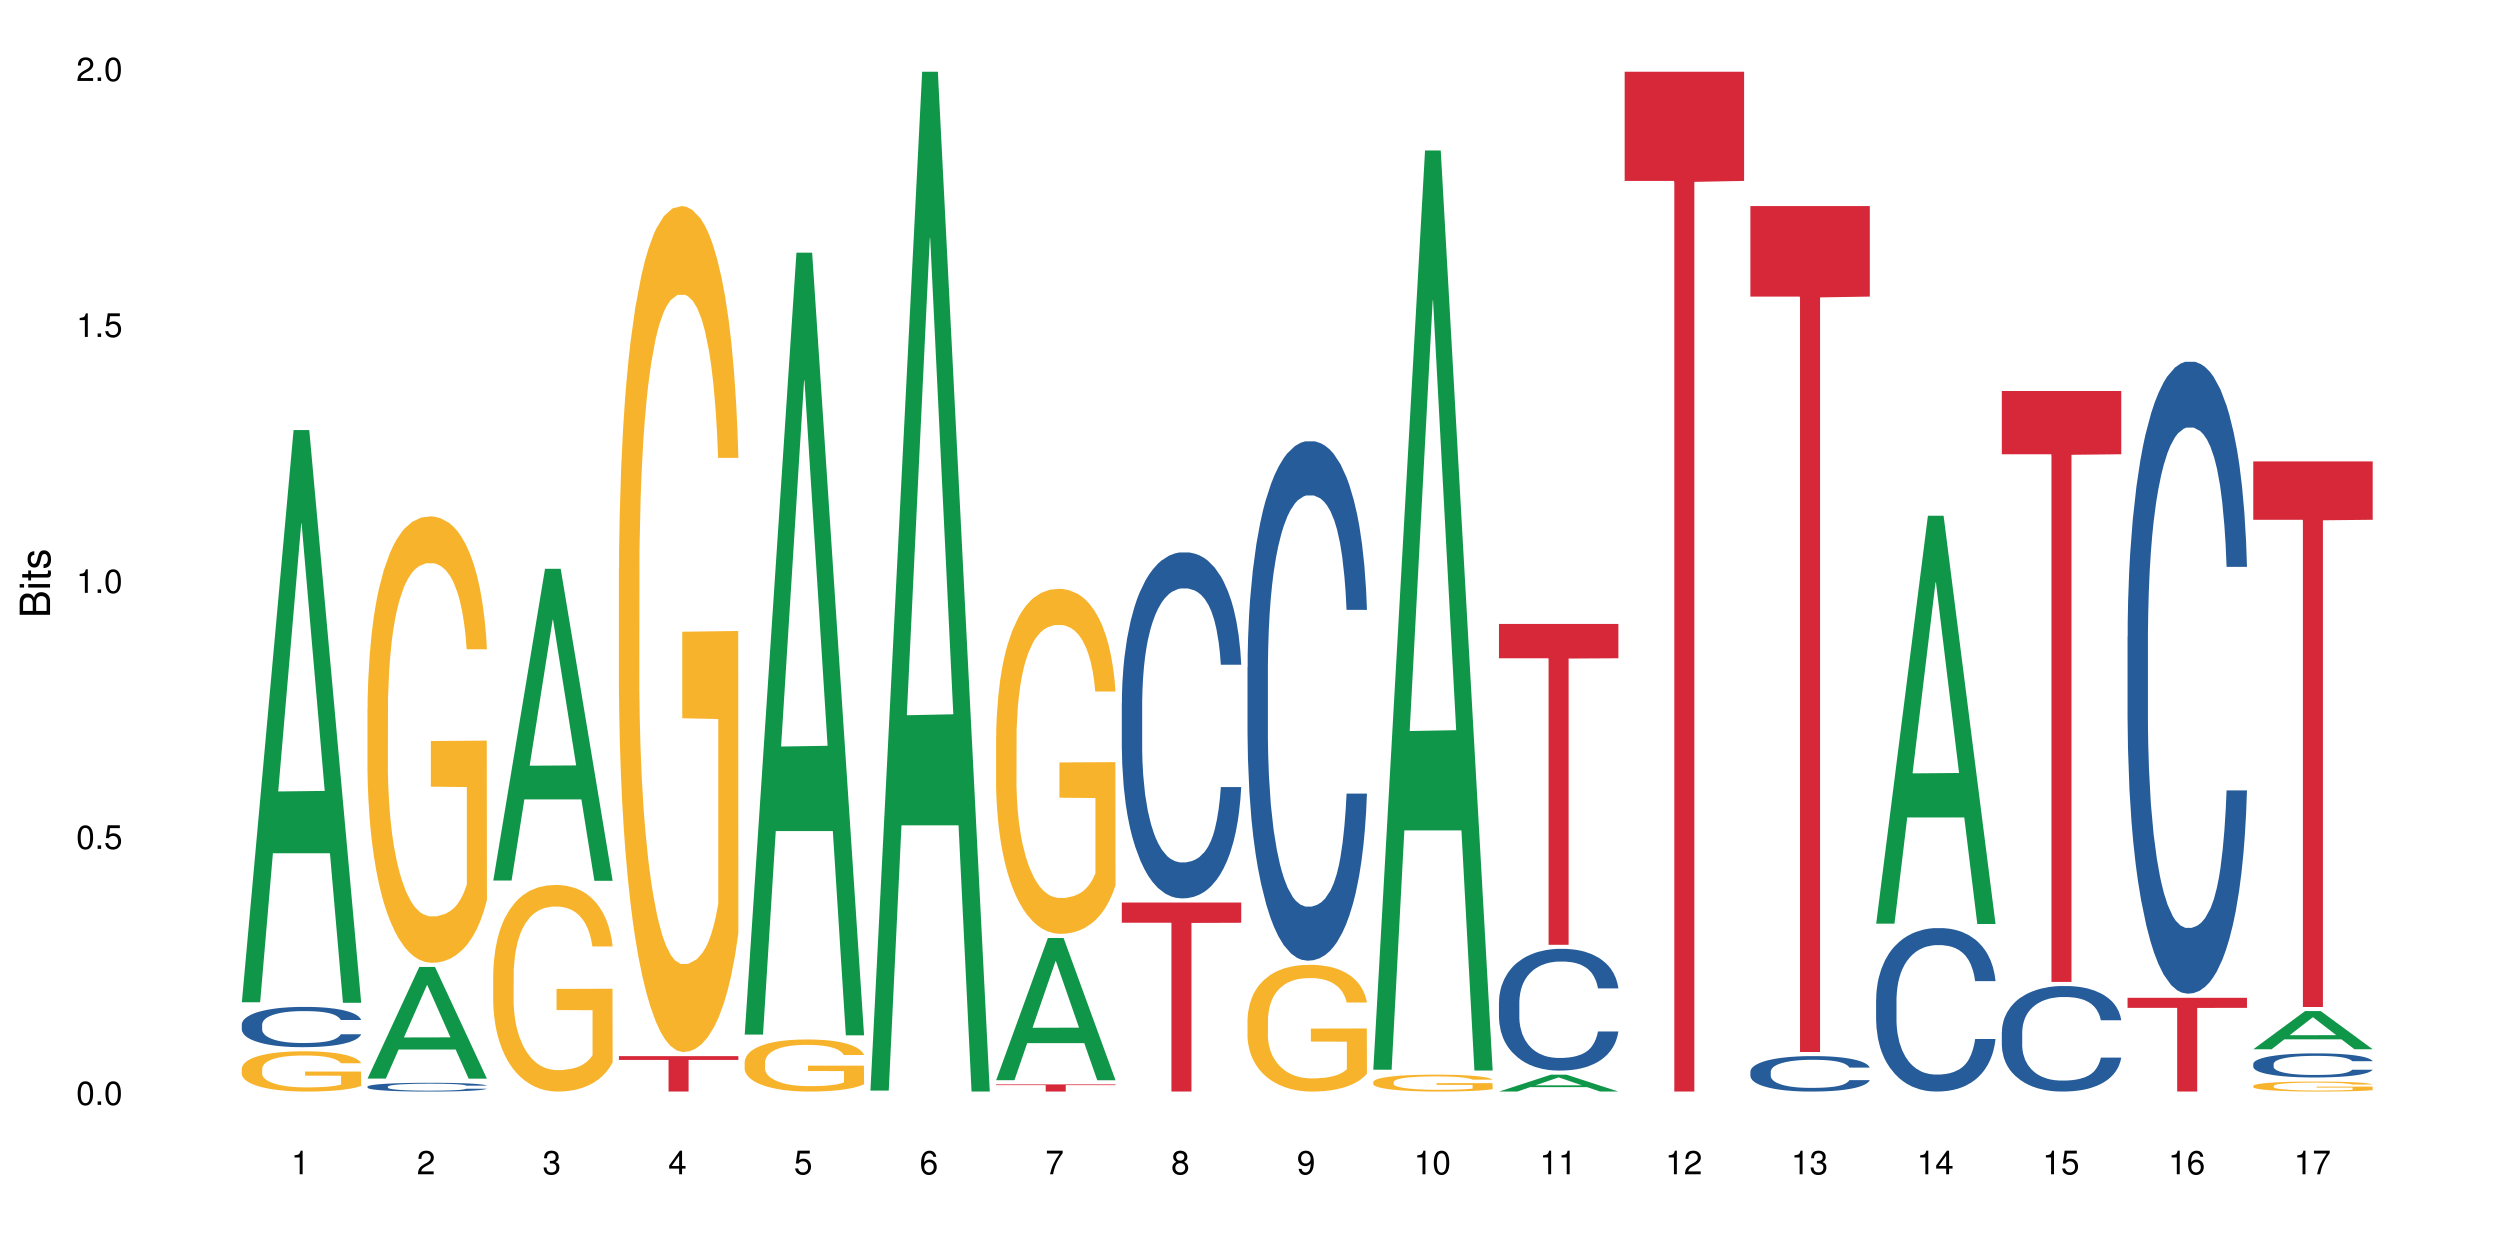 <?xml version="1.0" encoding="UTF-8"?>
<svg xmlns="http://www.w3.org/2000/svg" xmlns:xlink="http://www.w3.org/1999/xlink" width="720pt" height="360pt" viewBox="0 0 720 360" version="1.1">
<defs>
<g>
<symbol overflow="visible" id="glyph0-0">
<path style="stroke:none;" d=""/>
</symbol>
<symbol overflow="visible" id="glyph0-1">
<path style="stroke:none;" d="M 2.641 -6.797 C 2 -6.797 1.422 -6.531 1.078 -6.047 C 0.641 -5.453 0.406 -4.547 0.406 -3.297 C 0.406 -1 1.188 0.219 2.641 0.219 C 4.078 0.219 4.859 -1 4.859 -3.234 C 4.859 -4.562 4.656 -5.438 4.203 -6.047 C 3.844 -6.531 3.281 -6.797 2.641 -6.797 Z M 2.641 -6.047 C 3.547 -6.047 4 -5.125 4 -3.312 C 4 -1.375 3.562 -0.484 2.625 -0.484 C 1.734 -0.484 1.281 -1.422 1.281 -3.281 C 1.281 -5.141 1.734 -6.047 2.641 -6.047 Z M 2.641 -6.047 "/>
</symbol>
<symbol overflow="visible" id="glyph0-2">
<path style="stroke:none;" d="M 1.828 -1 L 0.828 -1 L 0.828 0 L 1.828 0 Z M 1.828 -1 "/>
</symbol>
<symbol overflow="visible" id="glyph0-3">
<path style="stroke:none;" d="M 4.562 -6.797 L 1.062 -6.797 L 0.547 -3.094 L 1.328 -3.094 C 1.719 -3.562 2.047 -3.734 2.578 -3.734 C 3.484 -3.734 4.062 -3.109 4.062 -2.094 C 4.062 -1.125 3.484 -0.531 2.578 -0.531 C 1.828 -0.531 1.375 -0.906 1.188 -1.672 L 0.328 -1.672 C 0.453 -1.109 0.547 -0.844 0.75 -0.594 C 1.125 -0.078 1.828 0.219 2.594 0.219 C 3.969 0.219 4.922 -0.781 4.922 -2.219 C 4.922 -3.562 4.031 -4.484 2.719 -4.484 C 2.25 -4.484 1.859 -4.359 1.469 -4.062 L 1.734 -5.969 L 4.562 -5.969 Z M 4.562 -6.797 "/>
</symbol>
<symbol overflow="visible" id="glyph0-4">
<path style="stroke:none;" d="M 2.484 -4.844 L 2.484 0 L 3.328 0 L 3.328 -6.797 L 2.766 -6.797 C 2.469 -5.75 2.281 -5.609 0.984 -5.453 L 0.984 -4.844 Z M 2.484 -4.844 "/>
</symbol>
<symbol overflow="visible" id="glyph0-5">
<path style="stroke:none;" d="M 4.859 -0.828 L 1.281 -0.828 C 1.359 -1.391 1.672 -1.75 2.5 -2.234 L 3.469 -2.75 C 4.406 -3.266 4.906 -3.969 4.906 -4.812 C 4.906 -5.375 4.672 -5.906 4.266 -6.266 C 3.859 -6.625 3.375 -6.797 2.719 -6.797 C 1.859 -6.797 1.219 -6.5 0.844 -5.922 C 0.609 -5.562 0.5 -5.125 0.484 -4.438 L 1.328 -4.438 C 1.359 -4.906 1.406 -5.188 1.531 -5.406 C 1.75 -5.812 2.188 -6.062 2.703 -6.062 C 3.469 -6.062 4.031 -5.516 4.031 -4.781 C 4.031 -4.25 3.719 -3.797 3.125 -3.438 L 2.234 -2.938 C 0.812 -2.141 0.406 -1.5 0.328 0 L 4.859 0 Z M 4.859 -0.828 "/>
</symbol>
<symbol overflow="visible" id="glyph0-6">
<path style="stroke:none;" d="M 2.125 -3.125 L 2.578 -3.125 C 3.516 -3.125 3.984 -2.703 3.984 -1.891 C 3.984 -1.031 3.469 -0.531 2.578 -0.531 C 1.656 -0.531 1.203 -0.984 1.156 -1.969 L 0.312 -1.969 C 0.344 -1.422 0.438 -1.078 0.609 -0.766 C 0.953 -0.109 1.625 0.219 2.547 0.219 C 3.953 0.219 4.859 -0.609 4.859 -1.906 C 4.859 -2.766 4.516 -3.25 3.703 -3.516 C 4.344 -3.766 4.656 -4.25 4.656 -4.938 C 4.656 -6.109 3.875 -6.797 2.578 -6.797 C 1.203 -6.797 0.484 -6.047 0.453 -4.609 L 1.297 -4.609 C 1.312 -5.016 1.344 -5.25 1.453 -5.453 C 1.641 -5.828 2.062 -6.062 2.594 -6.062 C 3.344 -6.062 3.797 -5.625 3.797 -4.906 C 3.797 -4.422 3.609 -4.141 3.25 -3.984 C 3.016 -3.891 2.719 -3.844 2.125 -3.844 Z M 2.125 -3.125 "/>
</symbol>
<symbol overflow="visible" id="glyph0-7">
<path style="stroke:none;" d="M 3.141 -1.625 L 3.141 0 L 3.984 0 L 3.984 -1.625 L 4.984 -1.625 L 4.984 -2.391 L 3.984 -2.391 L 3.984 -6.797 L 3.359 -6.797 L 0.266 -2.516 L 0.266 -1.625 Z M 3.141 -2.391 L 1 -2.391 L 3.141 -5.359 Z M 3.141 -2.391 "/>
</symbol>
<symbol overflow="visible" id="glyph0-8">
<path style="stroke:none;" d="M 4.781 -5.031 C 4.609 -6.141 3.891 -6.797 2.844 -6.797 C 2.094 -6.797 1.422 -6.438 1.031 -5.828 C 0.609 -5.172 0.406 -4.344 0.406 -3.094 C 0.406 -1.953 0.578 -1.234 0.984 -0.625 C 1.359 -0.078 1.953 0.219 2.703 0.219 C 3.984 0.219 4.922 -0.734 4.922 -2.078 C 4.922 -3.344 4.062 -4.234 2.844 -4.234 C 2.172 -4.234 1.641 -3.969 1.281 -3.469 C 1.281 -5.125 1.828 -6.047 2.797 -6.047 C 3.391 -6.047 3.797 -5.672 3.938 -5.031 Z M 2.734 -3.484 C 3.547 -3.484 4.062 -2.922 4.062 -2 C 4.062 -1.156 3.484 -0.531 2.703 -0.531 C 1.922 -0.531 1.328 -1.188 1.328 -2.047 C 1.328 -2.891 1.906 -3.484 2.734 -3.484 Z M 2.734 -3.484 "/>
</symbol>
<symbol overflow="visible" id="glyph0-9">
<path style="stroke:none;" d="M 4.984 -6.797 L 0.438 -6.797 L 0.438 -5.969 L 4.109 -5.969 C 2.5 -3.656 1.828 -2.234 1.328 0 L 2.219 0 C 2.594 -2.172 3.453 -4.047 4.984 -6.094 Z M 4.984 -6.797 "/>
</symbol>
<symbol overflow="visible" id="glyph0-10">
<path style="stroke:none;" d="M 3.75 -3.578 C 4.453 -4 4.688 -4.344 4.688 -4.984 C 4.688 -6.047 3.844 -6.797 2.641 -6.797 C 1.438 -6.797 0.594 -6.047 0.594 -4.984 C 0.594 -4.359 0.828 -4.016 1.516 -3.578 C 0.734 -3.203 0.359 -2.641 0.359 -1.891 C 0.359 -0.641 1.297 0.219 2.641 0.219 C 3.984 0.219 4.922 -0.641 4.922 -1.875 C 4.922 -2.641 4.531 -3.203 3.75 -3.578 Z M 2.641 -6.047 C 3.359 -6.047 3.812 -5.625 3.812 -4.969 C 3.812 -4.344 3.344 -3.922 2.641 -3.922 C 1.922 -3.922 1.453 -4.344 1.453 -4.984 C 1.453 -5.625 1.922 -6.047 2.641 -6.047 Z M 2.641 -3.203 C 3.484 -3.203 4.062 -2.672 4.062 -1.875 C 4.062 -1.062 3.484 -0.531 2.625 -0.531 C 1.797 -0.531 1.219 -1.078 1.219 -1.875 C 1.219 -2.672 1.797 -3.203 2.641 -3.203 Z M 2.641 -3.203 "/>
</symbol>
<symbol overflow="visible" id="glyph0-11">
<path style="stroke:none;" d="M 0.516 -1.547 C 0.672 -0.438 1.406 0.219 2.438 0.219 C 3.188 0.219 3.859 -0.141 4.266 -0.75 C 4.688 -1.406 4.891 -2.25 4.891 -3.484 C 4.891 -4.625 4.703 -5.359 4.312 -5.953 C 3.938 -6.5 3.344 -6.797 2.594 -6.797 C 1.297 -6.797 0.359 -5.844 0.359 -4.516 C 0.359 -3.25 1.234 -2.344 2.453 -2.344 C 3.094 -2.344 3.562 -2.578 4.016 -3.109 C 4 -1.453 3.469 -0.531 2.5 -0.531 C 1.906 -0.531 1.484 -0.906 1.359 -1.547 Z M 2.578 -6.062 C 3.375 -6.062 3.969 -5.406 3.969 -4.531 C 3.969 -3.688 3.375 -3.094 2.547 -3.094 C 1.734 -3.094 1.234 -3.672 1.234 -4.578 C 1.234 -5.438 1.797 -6.062 2.578 -6.062 Z M 2.578 -6.062 "/>
</symbol>
<symbol overflow="visible" id="glyph1-0">
<path style="stroke:none;" d=""/>
</symbol>
<symbol overflow="visible" id="glyph1-1">
<path style="stroke:none;" d="M 0 -0.953 L 0 -4.891 C 0 -5.719 -0.234 -6.344 -0.734 -6.797 C -1.188 -7.234 -1.812 -7.469 -2.5 -7.469 C -3.547 -7.469 -4.188 -7 -4.625 -5.875 C -4.984 -6.672 -5.641 -7.094 -6.531 -7.094 C -7.156 -7.094 -7.734 -6.859 -8.141 -6.391 C -8.562 -5.938 -8.75 -5.344 -8.75 -4.5 L -8.75 -0.953 Z M -4.984 -2.062 L -7.766 -2.062 L -7.766 -4.219 C -7.766 -4.844 -7.688 -5.203 -7.453 -5.5 C -7.219 -5.812 -6.859 -5.969 -6.375 -5.969 C -5.906 -5.969 -5.531 -5.812 -5.297 -5.5 C -5.062 -5.203 -4.984 -4.844 -4.984 -4.219 Z M -0.984 -2.062 L -4 -2.062 L -4 -4.781 C -4 -5.328 -3.859 -5.688 -3.578 -5.953 C -3.297 -6.219 -2.922 -6.359 -2.484 -6.359 C -2.062 -6.359 -1.688 -6.219 -1.406 -5.953 C -1.109 -5.688 -0.984 -5.328 -0.984 -4.781 Z M -0.984 -2.062 "/>
</symbol>
<symbol overflow="visible" id="glyph1-2">
<path style="stroke:none;" d="M -6.281 -1.797 L -6.281 -0.797 L 0 -0.797 L 0 -1.797 Z M -8.75 -1.797 L -8.75 -0.797 L -7.484 -0.797 L -7.484 -1.797 Z M -8.75 -1.797 "/>
</symbol>
<symbol overflow="visible" id="glyph1-3">
<path style="stroke:none;" d="M -6.281 -3.047 L -6.281 -2.016 L -8.016 -2.016 L -8.016 -1.016 L -6.281 -1.016 L -6.281 -0.172 L -5.469 -0.172 L -5.469 -1.016 L -0.719 -1.016 C -0.078 -1.016 0.281 -1.453 0.281 -2.234 C 0.281 -2.469 0.25 -2.719 0.188 -3.047 L -0.641 -3.047 C -0.609 -2.922 -0.594 -2.766 -0.594 -2.562 C -0.594 -2.141 -0.719 -2.016 -1.156 -2.016 L -5.469 -2.016 L -5.469 -3.047 Z M -6.281 -3.047 "/>
</symbol>
<symbol overflow="visible" id="glyph1-4">
<path style="stroke:none;" d="M -4.531 -5.25 C -5.766 -5.25 -6.469 -4.422 -6.469 -2.969 C -6.469 -1.516 -5.719 -0.562 -4.547 -0.562 C -3.562 -0.562 -3.094 -1.062 -2.734 -2.562 L -2.516 -3.484 C -2.344 -4.188 -2.094 -4.469 -1.625 -4.469 C -1.047 -4.469 -0.641 -3.875 -0.641 -3 C -0.641 -2.453 -0.797 -2 -1.062 -1.75 C -1.25 -1.594 -1.422 -1.531 -1.875 -1.469 L -1.875 -0.406 C -0.422 -0.453 0.281 -1.266 0.281 -2.922 C 0.281 -4.5 -0.5 -5.516 -1.719 -5.516 C -2.656 -5.516 -3.172 -4.984 -3.469 -3.734 L -3.703 -2.766 C -3.891 -1.953 -4.156 -1.609 -4.594 -1.609 C -5.172 -1.609 -5.547 -2.125 -5.547 -2.938 C -5.547 -3.75 -5.203 -4.172 -4.531 -4.203 Z M -4.531 -5.25 "/>
</symbol>
</g>
</defs>
<g id="surface31331">
<rect x="0" y="0" width="720" height="360" style="fill:rgb(100%,100%,100%);fill-opacity:1;stroke:none;"/>
<path style=" stroke:none;fill-rule:nonzero;fill:rgb(6.275%,58.824%,28.235%);fill-opacity:1;" d="M 69.629 288.656 L 69.668 288.5 L 84.551 123.852 L 89.07 123.852 L 104.027 288.812 L 98.77 288.812 L 95.023 245.75 L 78.598 245.75 L 74.922 288.656 L 69.629 288.656 L 80.176 227.938 L 93.516 227.781 L 86.863 150.801 L 86.789 150.648 L 86.719 151.113 L 80.141 227.781 L 80.176 227.938 Z M 69.629 288.656 "/>
<path style=" stroke:none;fill-rule:nonzero;fill:rgb(14.51%,36.078%,60%);fill-opacity:1;" d="M 69.629 295.039 L 69.672 295.027 L 69.672 294.773 L 69.797 294.371 L 70.09 293.859 L 70.383 293.512 L 71.141 292.887 L 72.188 292.281 L 73.277 291.812 L 74.074 291.539 L 74.789 291.328 L 76.426 290.934 L 77.473 290.734 L 78.605 290.551 L 79.992 290.371 L 80.996 290.266 L 83.262 290.098 L 84.941 290.023 L 86.242 289.988 L 89.051 289.988 L 90.73 290.031 L 91.945 290.086 L 93.289 290.172 L 94.422 290.266 L 96.391 290.5 L 98.152 290.797 L 98.949 290.965 L 100.207 291.293 L 101.172 291.613 L 101.844 291.887 L 102.602 292.281 L 103.27 292.758 L 103.773 293.297 L 104.027 293.754 L 98.152 293.754 L 97.859 293.332 L 97.523 293 L 96.895 292.566 L 96.266 292.258 L 95.387 291.953 L 94.586 291.75 L 93.496 291.551 L 92.531 291.422 L 91.527 291.328 L 90.562 291.262 L 88.715 291.199 L 86.574 291.199 L 85.777 291.219 L 84.145 291.305 L 83.262 291.379 L 82.004 291.527 L 81.121 291.664 L 80.074 291.879 L 79.359 292.059 L 78.48 292.332 L 77.852 292.578 L 77.137 292.926 L 76.719 293.191 L 76.34 293.488 L 76.004 293.84 L 75.754 294.211 L 75.586 294.602 L 75.5 294.984 L 75.5 296.629 L 75.586 297.012 L 75.797 297.457 L 76.34 298.102 L 77.137 298.664 L 78.062 299.109 L 78.941 299.426 L 79.445 299.574 L 80.117 299.746 L 81.164 299.957 L 82.676 300.168 L 83.555 300.254 L 84.898 300.34 L 86.281 300.383 L 88.129 300.383 L 89.766 300.34 L 90.855 300.285 L 91.988 300.203 L 93.539 300.02 L 94.504 299.852 L 95.344 299.648 L 95.973 299.449 L 96.391 299.277 L 97.02 298.949 L 97.523 298.59 L 97.902 298.219 L 98.152 297.859 L 104.027 297.859 L 103.773 298.281 L 103.398 298.695 L 103.02 299.004 L 102.434 299.375 L 101.762 299.703 L 100.797 300.074 L 100 300.316 L 98.949 300.582 L 97.984 300.785 L 96.938 300.965 L 95.387 301.176 L 94.379 301.281 L 93.289 301.379 L 91.988 301.465 L 90.352 301.539 L 88.59 301.578 L 86.953 301.59 L 85.191 301.57 L 83.891 301.527 L 82.172 301.43 L 80.031 301.242 L 78.48 301.039 L 77.266 300.836 L 76.215 300.625 L 75.039 300.34 L 73.531 299.871 L 72.609 299.512 L 71.977 299.215 L 71.266 298.801 L 70.762 298.43 L 70.176 297.836 L 69.754 297.086 L 69.629 296.5 Z M 69.629 295.039 "/>
<path style=" stroke:none;fill-rule:nonzero;fill:rgb(96.863%,70.196%,16.863%);fill-opacity:1;" d="M 69.629 307.738 L 69.672 307.727 L 69.672 307.516 L 69.84 307.039 L 70.258 306.383 L 70.805 305.844 L 71.391 305.418 L 71.77 305.195 L 72.398 304.879 L 72.941 304.645 L 74.328 304.168 L 76.09 303.723 L 77.055 303.531 L 78.145 303.352 L 79.695 303.152 L 80.41 303.078 L 82.59 302.906 L 85.066 302.801 L 87.793 302.77 L 89.051 302.781 L 90.77 302.824 L 93.121 302.941 L 94.461 303.047 L 95.512 303.152 L 96.602 303.289 L 97.945 303.5 L 99.203 303.754 L 100.207 304.008 L 101.215 304.328 L 102.055 304.668 L 102.766 305.039 L 103.398 305.48 L 103.773 305.852 L 104.027 306.223 L 98.195 306.223 L 97.859 305.852 L 97.48 305.566 L 96.852 305.219 L 96.223 304.965 L 95.594 304.762 L 94.422 304.488 L 93.414 304.316 L 92.156 304.168 L 90.938 304.074 L 89.555 304.008 L 88.715 303.988 L 86.492 303.988 L 84.48 304.062 L 83.305 304.148 L 82.465 304.23 L 81.289 304.391 L 80.578 304.52 L 80.156 304.602 L 78.898 304.93 L 78.062 305.227 L 77.598 305.43 L 77.012 305.746 L 76.594 306.031 L 76.133 306.457 L 75.879 306.773 L 75.543 307.496 L 75.5 309.402 L 75.629 309.805 L 75.879 310.238 L 76.215 310.621 L 76.719 311.023 L 77.223 311.332 L 78.102 311.742 L 78.859 312.02 L 79.445 312.199 L 80.578 312.484 L 81.039 312.582 L 82.129 312.77 L 83.262 312.918 L 84.645 313.047 L 85.695 313.109 L 87.371 313.164 L 89.512 313.164 L 92.027 313.098 L 93.625 313.016 L 94.715 312.93 L 95.426 312.855 L 96.309 312.738 L 96.938 312.633 L 97.523 312.516 L 98.238 312.336 L 98.238 309.805 L 87.875 309.793 L 87.875 308.609 L 103.984 308.598 L 104.027 312.738 L 103.145 313.023 L 102.055 313.301 L 101.004 313.512 L 99.914 313.691 L 98.363 313.895 L 97.105 314.02 L 95.176 314.168 L 93.414 314.266 L 91.566 314.328 L 89.934 314.359 L 88.004 314.371 L 86.281 314.348 L 84.438 314.285 L 82.969 314.199 L 81.625 314.094 L 80.285 313.957 L 78.605 313.734 L 77.516 313.555 L 76.383 313.332 L 75.25 313.066 L 74.242 312.781 L 73.574 312.559 L 72.902 312.305 L 72.188 311.988 L 71.516 311.625 L 71.012 311.297 L 70.551 310.926 L 70.215 310.578 L 69.883 310.102 L 69.715 309.719 L 69.629 309.391 Z M 69.629 307.738 "/>
<path style=" stroke:none;fill-rule:nonzero;fill:rgb(6.275%,58.824%,28.235%);fill-opacity:1;" d="M 105.836 310.633 L 105.871 310.602 L 120.758 278.473 L 125.277 278.473 L 140.234 310.664 L 134.977 310.664 L 131.23 302.262 L 114.805 302.262 L 111.129 310.633 L 105.836 310.633 L 116.383 298.785 L 129.723 298.754 L 123.07 283.734 L 122.996 283.703 L 122.926 283.793 L 116.348 298.754 L 116.383 298.785 Z M 105.836 310.633 "/>
<path style=" stroke:none;fill-rule:nonzero;fill:rgb(14.51%,36.078%,60%);fill-opacity:1;" d="M 105.836 312.941 L 105.879 312.941 L 105.879 312.887 L 106.004 312.797 L 106.297 312.688 L 106.59 312.609 L 107.348 312.473 L 108.395 312.34 L 109.484 312.238 L 110.281 312.18 L 110.996 312.133 L 112.633 312.047 L 113.68 312.004 L 114.812 311.965 L 116.195 311.926 L 117.203 311.902 L 119.469 311.867 L 121.148 311.848 L 122.449 311.844 L 125.258 311.844 L 126.938 311.852 L 128.152 311.863 L 129.496 311.883 L 130.629 311.902 L 132.598 311.953 L 134.359 312.02 L 135.156 312.055 L 136.414 312.125 L 137.379 312.195 L 138.051 312.258 L 138.809 312.34 L 139.477 312.445 L 139.98 312.562 L 140.234 312.664 L 134.359 312.664 L 134.066 312.57 L 133.73 312.5 L 133.102 312.402 L 132.473 312.336 L 131.59 312.27 L 130.793 312.227 L 129.703 312.184 L 128.738 312.156 L 127.734 312.133 L 126.77 312.121 L 124.922 312.105 L 122.781 312.105 L 121.984 312.109 L 120.352 312.129 L 119.469 312.145 L 118.211 312.176 L 117.328 312.207 L 116.281 312.254 L 115.566 312.293 L 114.688 312.352 L 114.059 312.406 L 113.344 312.484 L 112.926 312.539 L 112.547 312.605 L 112.211 312.68 L 111.961 312.762 L 111.793 312.848 L 111.707 312.93 L 111.707 313.289 L 111.793 313.371 L 112.004 313.469 L 112.547 313.609 L 113.344 313.734 L 114.27 313.828 L 115.148 313.898 L 115.652 313.93 L 116.324 313.969 L 117.371 314.016 L 118.883 314.062 L 119.762 314.078 L 121.105 314.098 L 122.488 314.105 L 124.336 314.105 L 125.973 314.098 L 127.062 314.086 L 128.195 314.066 L 129.746 314.027 L 130.711 313.992 L 131.551 313.949 L 132.18 313.902 L 132.598 313.867 L 133.227 313.797 L 133.73 313.715 L 134.109 313.637 L 134.359 313.559 L 140.234 313.559 L 139.98 313.648 L 139.605 313.738 L 139.227 313.809 L 138.641 313.887 L 137.969 313.961 L 137.004 314.039 L 136.207 314.094 L 135.156 314.152 L 134.191 314.195 L 133.145 314.234 L 131.59 314.281 L 130.586 314.305 L 129.496 314.324 L 128.195 314.344 L 126.559 314.359 L 124.797 314.367 L 123.16 314.371 L 121.398 314.367 L 120.098 314.355 L 118.379 314.336 L 116.238 314.293 L 114.688 314.25 L 113.469 314.207 L 112.422 314.16 L 111.246 314.098 L 109.738 313.996 L 108.816 313.918 L 108.184 313.852 L 107.473 313.762 L 106.969 313.684 L 106.383 313.551 L 105.961 313.387 L 105.836 313.262 Z M 105.836 312.941 "/>
<path style=" stroke:none;fill-rule:nonzero;fill:rgb(96.863%,70.196%,16.863%);fill-opacity:1;" d="M 105.836 203.781 L 105.879 203.664 L 105.879 201.316 L 106.047 196.031 L 106.465 188.75 L 107.012 182.762 L 107.598 178.066 L 107.977 175.598 L 108.605 172.074 L 109.148 169.492 L 110.535 164.207 L 112.297 159.277 L 113.262 157.16 L 114.352 155.164 L 115.902 152.934 L 116.617 152.113 L 118.797 150.234 L 121.273 149.059 L 124 148.707 L 125.258 148.824 L 126.977 149.293 L 129.328 150.586 L 130.668 151.762 L 131.719 152.934 L 132.809 154.461 L 134.152 156.809 L 135.41 159.629 L 136.414 162.445 L 137.422 165.969 L 138.262 169.727 L 138.973 173.836 L 139.605 178.77 L 139.98 182.879 L 140.234 186.988 L 134.402 186.988 L 134.066 182.879 L 133.688 179.707 L 133.059 175.832 L 132.43 173.016 L 131.801 170.785 L 130.629 167.73 L 129.621 165.852 L 128.363 164.207 L 127.145 163.152 L 125.762 162.445 L 124.922 162.211 L 122.699 162.211 L 120.688 163.035 L 119.512 163.973 L 118.672 164.914 L 117.496 166.676 L 116.785 168.082 L 116.363 169.023 L 115.105 172.664 L 114.27 175.949 L 113.805 178.184 L 113.219 181.703 L 112.801 184.875 L 112.34 189.574 L 112.086 193.098 L 111.75 201.082 L 111.707 222.219 L 111.836 226.68 L 112.086 231.496 L 112.422 235.723 L 112.926 240.188 L 113.43 243.59 L 114.309 248.172 L 115.066 251.223 L 115.652 253.223 L 116.785 256.391 L 117.246 257.449 L 118.336 259.562 L 119.469 261.207 L 120.852 262.617 L 121.902 263.32 L 123.578 263.906 L 125.719 263.906 L 128.234 263.203 L 129.828 262.262 L 130.922 261.324 L 131.633 260.5 L 132.516 259.211 L 133.145 258.035 L 133.73 256.742 L 134.445 254.746 L 134.445 226.68 L 124.082 226.562 L 124.082 213.41 L 140.191 213.293 L 140.234 259.211 L 139.352 262.379 L 138.262 265.434 L 137.211 267.781 L 136.121 269.777 L 134.57 272.012 L 133.312 273.418 L 131.383 275.062 L 129.621 276.121 L 127.773 276.824 L 126.137 277.176 L 124.211 277.293 L 122.488 277.059 L 120.645 276.355 L 119.176 275.414 L 117.832 274.242 L 116.492 272.715 L 114.812 270.25 L 113.723 268.254 L 112.59 265.785 L 111.457 262.852 L 110.449 259.68 L 109.781 257.215 L 109.109 254.395 L 108.395 250.871 L 107.723 246.879 L 107.219 243.238 L 106.758 239.129 L 106.422 235.254 L 106.09 229.969 L 105.922 225.742 L 105.836 222.102 Z M 105.836 203.781 "/>
<path style=" stroke:none;fill-rule:nonzero;fill:rgb(6.275%,58.824%,28.235%);fill-opacity:1;" d="M 142.043 253.594 L 142.078 253.512 L 156.965 163.824 L 161.484 163.824 L 176.441 253.68 L 171.184 253.68 L 167.438 230.223 L 151.012 230.223 L 147.336 253.594 L 142.043 253.594 L 152.59 220.523 L 165.93 220.438 L 159.277 178.504 L 159.203 178.418 L 159.133 178.672 L 152.555 220.438 L 152.59 220.523 Z M 142.043 253.594 "/>
<path style=" stroke:none;fill-rule:nonzero;fill:rgb(96.863%,70.196%,16.863%);fill-opacity:1;" d="M 142.043 280.348 L 142.086 280.293 L 142.086 279.207 L 142.254 276.762 L 142.672 273.391 L 143.219 270.621 L 143.805 268.445 L 144.184 267.305 L 144.812 265.676 L 145.355 264.48 L 146.742 262.035 L 148.504 259.75 L 149.469 258.773 L 150.559 257.848 L 152.109 256.816 L 152.824 256.438 L 155.004 255.566 L 157.48 255.023 L 160.207 254.859 L 161.465 254.914 L 163.184 255.133 L 165.535 255.73 L 166.875 256.273 L 167.926 256.816 L 169.016 257.523 L 170.359 258.609 L 171.617 259.914 L 172.621 261.219 L 173.629 262.848 L 174.469 264.586 L 175.18 266.488 L 175.812 268.773 L 176.188 270.676 L 176.441 272.578 L 170.609 272.578 L 170.273 270.676 L 169.895 269.207 L 169.266 267.414 L 168.637 266.109 L 168.008 265.078 L 166.832 263.664 L 165.828 262.793 L 164.57 262.035 L 163.352 261.543 L 161.969 261.219 L 161.129 261.109 L 158.906 261.109 L 156.891 261.488 L 155.719 261.926 L 154.879 262.359 L 153.703 263.176 L 152.992 263.828 L 152.57 264.262 L 151.312 265.945 L 150.473 267.469 L 150.012 268.5 L 149.426 270.133 L 149.008 271.598 L 148.547 273.773 L 148.293 275.402 L 147.957 279.098 L 147.914 288.883 L 148.043 290.945 L 148.293 293.176 L 148.629 295.133 L 149.133 297.195 L 149.637 298.773 L 150.516 300.891 L 151.273 302.305 L 151.859 303.23 L 152.992 304.695 L 153.453 305.188 L 154.543 306.164 L 155.676 306.926 L 157.059 307.578 L 158.109 307.902 L 159.785 308.176 L 161.926 308.176 L 164.441 307.848 L 166.035 307.414 L 167.129 306.98 L 167.84 306.598 L 168.723 306 L 169.352 305.457 L 169.938 304.859 L 170.652 303.938 L 170.652 290.945 L 160.289 290.891 L 160.289 284.805 L 176.398 284.75 L 176.441 306 L 175.559 307.469 L 174.469 308.883 L 173.418 309.969 L 172.328 310.891 L 170.777 311.926 L 169.52 312.578 L 167.59 313.34 L 165.828 313.828 L 163.98 314.152 L 162.344 314.316 L 160.418 314.371 L 158.695 314.262 L 156.852 313.938 L 155.383 313.5 L 154.039 312.957 L 152.699 312.25 L 151.02 311.109 L 149.93 310.188 L 148.797 309.043 L 147.664 307.688 L 146.656 306.219 L 145.984 305.078 L 145.316 303.773 L 144.602 302.141 L 143.93 300.293 L 143.426 298.609 L 142.965 296.707 L 142.629 294.914 L 142.293 292.469 L 142.129 290.512 L 142.043 288.828 Z M 142.043 280.348 "/>
<path style=" stroke:none;fill-rule:nonzero;fill:rgb(96.863%,70.196%,16.863%);fill-opacity:1;" d="M 178.25 163.695 L 178.293 163.473 L 178.293 159.023 L 178.461 149.008 L 178.879 135.215 L 179.426 123.867 L 180.012 114.965 L 180.391 110.293 L 181.02 103.617 L 181.562 98.723 L 182.949 88.711 L 184.711 79.363 L 185.676 75.359 L 186.766 71.578 L 188.316 67.348 L 189.031 65.793 L 191.211 62.23 L 193.688 60.008 L 196.414 59.34 L 197.672 59.562 L 199.391 60.453 L 201.742 62.898 L 203.082 65.125 L 204.133 67.348 L 205.223 70.242 L 206.562 74.691 L 207.824 80.031 L 208.828 85.371 L 209.836 92.047 L 210.676 99.168 L 211.387 106.957 L 212.016 116.301 L 212.395 124.09 L 212.648 131.875 L 206.816 131.875 L 206.48 124.09 L 206.102 118.082 L 205.473 110.738 L 204.844 105.398 L 204.215 101.172 L 203.039 95.387 L 202.035 91.824 L 200.777 88.711 L 199.559 86.707 L 198.176 85.371 L 197.336 84.926 L 195.113 84.926 L 193.098 86.484 L 191.926 88.266 L 191.086 90.047 L 189.91 93.383 L 189.199 96.051 L 188.777 97.832 L 187.52 104.73 L 186.68 110.961 L 186.219 115.188 L 185.633 121.863 L 185.215 127.871 L 184.754 136.77 L 184.5 143.445 L 184.164 158.578 L 184.121 198.629 L 184.25 207.082 L 184.5 216.207 L 184.836 224.215 L 185.34 232.672 L 185.844 239.125 L 186.723 247.801 L 187.48 253.586 L 188.066 257.371 L 189.199 263.379 L 189.66 265.379 L 190.75 269.387 L 191.883 272.5 L 193.266 275.172 L 194.316 276.504 L 195.992 277.617 L 198.133 277.617 L 200.648 276.281 L 202.242 274.504 L 203.336 272.723 L 204.047 271.164 L 204.93 268.719 L 205.559 266.492 L 206.145 264.043 L 206.859 260.262 L 206.859 207.082 L 196.496 206.859 L 196.496 181.941 L 212.605 181.719 L 212.648 268.719 L 211.766 274.727 L 210.676 280.512 L 209.625 284.961 L 208.535 288.742 L 206.984 292.973 L 205.727 295.641 L 203.797 298.758 L 202.035 300.758 L 200.188 302.094 L 198.551 302.762 L 196.621 302.984 L 194.902 302.539 L 193.059 301.203 L 191.59 299.422 L 190.246 297.199 L 188.906 294.305 L 187.227 289.633 L 186.137 285.852 L 185.004 281.18 L 183.871 275.613 L 182.863 269.609 L 182.191 264.934 L 181.523 259.594 L 180.809 252.918 L 180.137 245.355 L 179.633 238.457 L 179.172 230.668 L 178.836 223.328 L 178.5 213.312 L 178.336 205.305 L 178.25 198.406 Z M 178.25 163.695 "/>
<path style=" stroke:none;fill-rule:nonzero;fill:rgb(83.922%,15.686%,22.353%);fill-opacity:1;" d="M 178.25 304.164 L 212.648 304.164 L 212.648 305.254 L 198.312 305.266 L 198.312 314.371 L 192.543 314.371 L 192.543 305.273 L 192.461 305.254 L 178.25 305.254 Z M 178.25 304.164 "/>
<path style=" stroke:none;fill-rule:nonzero;fill:rgb(6.275%,58.824%,28.235%);fill-opacity:1;" d="M 214.457 297.973 L 214.492 297.762 L 229.379 72.762 L 233.898 72.762 L 248.855 298.184 L 243.598 298.184 L 239.852 239.344 L 223.422 239.344 L 219.75 297.973 L 214.457 297.973 L 225.004 215 L 238.344 214.789 L 231.691 109.594 L 231.617 109.383 L 231.547 110.016 L 224.969 214.789 L 225.004 215 Z M 214.457 297.973 "/>
<path style=" stroke:none;fill-rule:nonzero;fill:rgb(96.863%,70.196%,16.863%);fill-opacity:1;" d="M 214.457 305.793 L 214.5 305.777 L 214.5 305.504 L 214.668 304.887 L 215.086 304.039 L 215.633 303.34 L 216.219 302.789 L 216.598 302.504 L 217.227 302.09 L 217.77 301.789 L 219.156 301.172 L 220.918 300.598 L 221.883 300.352 L 222.973 300.117 L 224.523 299.859 L 225.238 299.762 L 227.418 299.543 L 229.895 299.406 L 232.621 299.363 L 233.879 299.379 L 235.598 299.434 L 237.949 299.582 L 239.289 299.723 L 240.34 299.859 L 241.43 300.035 L 242.77 300.309 L 244.031 300.641 L 245.035 300.969 L 246.043 301.379 L 246.883 301.816 L 247.594 302.297 L 248.223 302.871 L 248.602 303.352 L 248.855 303.832 L 243.023 303.832 L 242.688 303.352 L 242.309 302.98 L 241.68 302.531 L 241.051 302.203 L 240.422 301.941 L 239.246 301.586 L 238.242 301.367 L 236.984 301.172 L 235.766 301.051 L 234.383 300.969 L 233.543 300.941 L 231.32 300.941 L 229.305 301.035 L 228.133 301.145 L 227.293 301.254 L 226.117 301.461 L 225.406 301.625 L 224.984 301.734 L 223.727 302.16 L 222.887 302.543 L 222.426 302.805 L 221.84 303.215 L 221.422 303.586 L 220.957 304.133 L 220.707 304.543 L 220.371 305.477 L 220.328 307.941 L 220.457 308.465 L 220.707 309.027 L 221.043 309.52 L 221.547 310.039 L 222.051 310.438 L 222.93 310.973 L 223.684 311.328 L 224.273 311.562 L 225.406 311.93 L 225.867 312.055 L 226.957 312.301 L 228.09 312.492 L 229.473 312.656 L 230.523 312.738 L 232.199 312.809 L 234.34 312.809 L 236.855 312.727 L 238.449 312.617 L 239.543 312.508 L 240.254 312.41 L 241.137 312.262 L 241.766 312.125 L 242.352 311.973 L 243.066 311.738 L 243.066 308.465 L 232.703 308.449 L 232.703 306.914 L 248.812 306.902 L 248.855 312.262 L 247.973 312.629 L 246.883 312.988 L 245.832 313.262 L 244.742 313.492 L 243.191 313.754 L 241.934 313.918 L 240.004 314.109 L 238.242 314.234 L 236.395 314.316 L 234.758 314.355 L 232.828 314.371 L 231.109 314.344 L 229.266 314.262 L 227.797 314.152 L 226.453 314.016 L 225.113 313.836 L 223.434 313.547 L 222.344 313.316 L 221.211 313.027 L 220.078 312.684 L 219.07 312.316 L 218.398 312.027 L 217.73 311.699 L 217.016 311.289 L 216.344 310.82 L 215.84 310.395 L 215.379 309.918 L 215.043 309.465 L 214.707 308.848 L 214.539 308.355 L 214.457 307.93 Z M 214.457 305.793 "/>
<path style=" stroke:none;fill-rule:nonzero;fill:rgb(6.275%,58.824%,28.235%);fill-opacity:1;" d="M 250.664 314.094 L 250.699 313.82 L 265.582 20.664 L 270.105 20.664 L 285.062 314.371 L 279.805 314.371 L 276.059 237.703 L 259.629 237.703 L 255.957 314.094 L 250.664 314.094 L 261.211 205.988 L 274.551 205.711 L 267.898 68.648 L 267.824 68.375 L 267.754 69.199 L 261.176 205.711 L 261.211 205.988 Z M 250.664 314.094 "/>
<path style=" stroke:none;fill-rule:nonzero;fill:rgb(6.275%,58.824%,28.235%);fill-opacity:1;" d="M 286.871 311.09 L 286.906 311.051 L 301.789 270.137 L 306.312 270.137 L 321.27 311.125 L 316.012 311.125 L 312.266 300.426 L 295.836 300.426 L 292.164 311.09 L 286.871 311.09 L 297.418 296 L 310.758 295.961 L 304.105 276.832 L 304.031 276.793 L 303.961 276.91 L 297.383 295.961 L 297.418 296 Z M 286.871 311.09 "/>
<path style=" stroke:none;fill-rule:nonzero;fill:rgb(96.863%,70.196%,16.863%);fill-opacity:1;" d="M 286.871 212.141 L 286.914 212.051 L 286.914 210.234 L 287.082 206.148 L 287.5 200.523 L 288.047 195.895 L 288.633 192.262 L 289.012 190.355 L 289.641 187.633 L 290.184 185.637 L 291.57 181.555 L 293.332 177.742 L 294.297 176.109 L 295.387 174.566 L 296.938 172.84 L 297.652 172.207 L 299.832 170.754 L 302.309 169.844 L 305.035 169.574 L 306.293 169.664 L 308.012 170.027 L 310.363 171.023 L 311.703 171.934 L 312.754 172.84 L 313.844 174.02 L 315.184 175.836 L 316.445 178.016 L 317.449 180.191 L 318.457 182.914 L 319.297 185.82 L 320.008 188.996 L 320.637 192.809 L 321.016 195.984 L 321.27 199.16 L 315.438 199.16 L 315.102 195.984 L 314.723 193.535 L 314.094 190.539 L 313.465 188.359 L 312.836 186.637 L 311.66 184.277 L 310.656 182.824 L 309.398 181.555 L 308.18 180.738 L 306.797 180.191 L 305.957 180.012 L 303.734 180.012 L 301.719 180.645 L 300.547 181.371 L 299.707 182.098 L 298.531 183.461 L 297.82 184.547 L 297.398 185.273 L 296.141 188.09 L 295.301 190.629 L 294.84 192.355 L 294.254 195.078 L 293.836 197.527 L 293.371 201.156 L 293.121 203.879 L 292.785 210.051 L 292.742 226.391 L 292.871 229.84 L 293.121 233.559 L 293.457 236.828 L 293.961 240.273 L 294.465 242.906 L 295.344 246.445 L 296.098 248.809 L 296.688 250.352 L 297.82 252.801 L 298.281 253.617 L 299.371 255.25 L 300.504 256.52 L 301.887 257.609 L 302.938 258.156 L 304.613 258.609 L 306.754 258.609 L 309.27 258.062 L 310.863 257.34 L 311.957 256.613 L 312.668 255.977 L 313.551 254.977 L 314.18 254.07 L 314.766 253.074 L 315.48 251.531 L 315.48 229.84 L 305.117 229.746 L 305.117 219.582 L 321.227 219.492 L 321.27 254.977 L 320.387 257.43 L 319.297 259.789 L 318.246 261.605 L 317.156 263.148 L 315.605 264.871 L 314.348 265.961 L 312.418 267.23 L 310.656 268.047 L 308.809 268.594 L 307.172 268.863 L 305.242 268.957 L 303.523 268.773 L 301.68 268.23 L 300.211 267.504 L 298.867 266.598 L 297.527 265.414 L 295.848 263.512 L 294.758 261.969 L 293.625 260.062 L 292.492 257.793 L 291.484 255.34 L 290.812 253.438 L 290.145 251.258 L 289.43 248.535 L 288.758 245.449 L 288.254 242.637 L 287.793 239.457 L 287.457 236.465 L 287.121 232.379 L 286.953 229.113 L 286.871 226.297 Z M 286.871 212.141 "/>
<path style=" stroke:none;fill-rule:nonzero;fill:rgb(83.922%,15.686%,22.353%);fill-opacity:1;" d="M 286.871 312.305 L 321.27 312.305 L 321.27 312.527 L 306.934 312.527 L 306.934 314.371 L 301.164 314.371 L 301.164 312.531 L 301.082 312.527 L 286.871 312.527 Z M 286.871 312.305 "/>
<path style=" stroke:none;fill-rule:nonzero;fill:rgb(14.51%,36.078%,60%);fill-opacity:1;" d="M 323.078 202.457 L 323.121 202.367 L 323.121 200.18 L 323.246 196.719 L 323.539 192.348 L 323.832 189.34 L 324.59 183.969 L 325.637 178.777 L 326.727 174.77 L 327.523 172.398 L 328.238 170.578 L 329.875 167.207 L 330.922 165.477 L 332.055 163.93 L 333.438 162.383 L 334.445 161.469 L 336.711 160.012 L 338.387 159.375 L 339.688 159.102 L 342.5 159.102 L 344.176 159.469 L 345.395 159.922 L 346.734 160.652 L 347.867 161.469 L 349.84 163.473 L 351.602 166.023 L 352.398 167.48 L 353.656 170.305 L 354.621 173.039 L 355.293 175.406 L 356.047 178.777 L 356.719 182.875 L 357.223 187.52 L 357.473 191.438 L 351.602 191.438 L 351.309 187.793 L 350.973 184.969 L 350.344 181.234 L 349.715 178.594 L 348.832 175.953 L 348.035 174.223 L 346.945 172.492 L 345.98 171.398 L 344.973 170.578 L 344.008 170.031 L 342.164 169.484 L 340.023 169.484 L 339.227 169.668 L 337.59 170.398 L 336.711 171.035 L 335.453 172.309 L 334.57 173.492 L 333.523 175.316 L 332.809 176.863 L 331.93 179.23 L 331.301 181.328 L 330.586 184.332 L 330.168 186.609 L 329.789 189.16 L 329.453 192.164 L 329.203 195.352 L 329.035 198.723 L 328.949 202 L 328.949 216.117 L 329.035 219.398 L 329.246 223.223 L 329.789 228.777 L 330.586 233.605 L 331.508 237.434 L 332.391 240.164 L 332.895 241.441 L 333.566 242.898 L 334.613 244.719 L 336.125 246.539 L 337.004 247.27 L 338.348 247.996 L 339.73 248.363 L 341.578 248.363 L 343.211 247.996 L 344.305 247.543 L 345.438 246.812 L 346.988 245.266 L 347.953 243.809 L 348.793 242.078 L 349.422 240.348 L 349.84 238.891 L 350.469 236.066 L 350.973 232.969 L 351.352 229.781 L 351.602 226.684 L 357.473 226.684 L 357.223 230.328 L 356.844 233.879 L 356.469 236.52 L 355.879 239.707 L 355.211 242.531 L 354.246 245.719 L 353.449 247.816 L 352.398 250.094 L 351.434 251.824 L 350.387 253.371 L 348.832 255.191 L 347.828 256.102 L 346.734 256.922 L 345.438 257.652 L 343.801 258.289 L 342.039 258.652 L 340.402 258.746 L 338.641 258.562 L 337.34 258.199 L 335.621 257.379 L 333.48 255.738 L 331.93 254.008 L 330.711 252.277 L 329.664 250.457 L 328.488 247.996 L 326.98 243.988 L 326.055 240.895 L 325.426 238.344 L 324.715 234.789 L 324.211 231.602 L 323.625 226.504 L 323.203 220.035 L 323.078 215.027 Z M 323.078 202.457 "/>
<path style=" stroke:none;fill-rule:nonzero;fill:rgb(83.922%,15.686%,22.353%);fill-opacity:1;" d="M 323.078 259.926 L 357.473 259.926 L 357.473 265.754 L 343.141 265.805 L 343.141 314.371 L 337.371 314.371 L 337.371 265.855 L 337.289 265.754 L 323.078 265.754 Z M 323.078 259.926 "/>
<path style=" stroke:none;fill-rule:nonzero;fill:rgb(14.51%,36.078%,60%);fill-opacity:1;" d="M 359.285 192.188 L 359.328 192.051 L 359.328 188.77 L 359.453 183.574 L 359.746 177.012 L 360.039 172.5 L 360.797 164.434 L 361.844 156.641 L 362.934 150.625 L 363.73 147.066 L 364.445 144.332 L 366.082 139.273 L 367.129 136.676 L 368.262 134.352 L 369.645 132.027 L 370.652 130.66 L 372.918 128.473 L 374.594 127.516 L 375.895 127.105 L 378.707 127.105 L 380.383 127.652 L 381.602 128.336 L 382.941 129.43 L 384.074 130.66 L 386.047 133.668 L 387.809 137.496 L 388.605 139.684 L 389.863 143.922 L 390.828 148.023 L 391.5 151.582 L 392.254 156.641 L 392.926 162.793 L 393.43 169.766 L 393.68 175.645 L 387.809 175.645 L 387.516 170.176 L 387.18 165.938 L 386.551 160.332 L 385.922 156.367 L 385.039 152.402 L 384.242 149.801 L 383.152 147.203 L 382.188 145.562 L 381.18 144.332 L 380.215 143.512 L 378.371 142.691 L 376.23 142.691 L 375.434 142.965 L 373.797 144.059 L 372.918 145.016 L 371.66 146.93 L 370.777 148.707 L 369.73 151.445 L 369.016 153.77 L 368.137 157.324 L 367.508 160.469 L 366.793 164.98 L 366.375 168.398 L 365.996 172.227 L 365.66 176.738 L 365.41 181.523 L 365.242 186.582 L 365.156 191.504 L 365.156 212.695 L 365.242 217.617 L 365.449 223.359 L 365.996 231.699 L 366.793 238.945 L 367.715 244.688 L 368.598 248.789 L 369.102 250.703 L 369.773 252.891 L 370.82 255.625 L 372.332 258.359 L 373.211 259.453 L 374.555 260.547 L 375.938 261.094 L 377.785 261.094 L 379.418 260.547 L 380.512 259.863 L 381.645 258.77 L 383.195 256.445 L 384.16 254.258 L 385 251.66 L 385.629 249.062 L 386.047 246.875 L 386.676 242.637 L 387.18 237.988 L 387.559 233.203 L 387.809 228.555 L 393.68 228.555 L 393.43 234.023 L 393.051 239.355 L 392.676 243.32 L 392.086 248.105 L 391.418 252.344 L 390.453 257.129 L 389.656 260.273 L 388.605 263.691 L 387.641 266.289 L 386.594 268.617 L 385.039 271.352 L 384.035 272.719 L 382.941 273.949 L 381.645 275.043 L 380.008 276 L 378.246 276.547 L 376.609 276.684 L 374.848 276.41 L 373.547 275.863 L 371.828 274.633 L 369.688 272.172 L 368.137 269.574 L 366.918 266.973 L 365.871 264.238 L 364.695 260.547 L 363.188 254.531 L 362.262 249.883 L 361.633 246.055 L 360.922 240.723 L 360.418 235.938 L 359.832 228.281 L 359.41 218.574 L 359.285 211.055 Z M 359.285 192.188 "/>
<path style=" stroke:none;fill-rule:nonzero;fill:rgb(96.863%,70.196%,16.863%);fill-opacity:1;" d="M 359.285 293.5 L 359.328 293.465 L 359.328 292.797 L 359.496 291.297 L 359.914 289.23 L 360.461 287.531 L 361.047 286.195 L 361.426 285.496 L 362.055 284.496 L 362.598 283.762 L 363.984 282.262 L 365.746 280.863 L 366.711 280.262 L 367.801 279.695 L 369.352 279.062 L 370.066 278.828 L 372.246 278.297 L 374.723 277.961 L 377.449 277.863 L 378.707 277.895 L 380.426 278.027 L 382.773 278.395 L 384.117 278.727 L 385.168 279.062 L 386.258 279.496 L 387.598 280.16 L 388.859 280.961 L 389.863 281.762 L 390.871 282.762 L 391.711 283.828 L 392.422 284.996 L 393.051 286.398 L 393.43 287.562 L 393.68 288.73 L 387.852 288.73 L 387.516 287.562 L 387.137 286.664 L 386.508 285.562 L 385.879 284.762 L 385.25 284.129 L 384.074 283.262 L 383.07 282.73 L 381.809 282.262 L 380.594 281.961 L 379.211 281.762 L 378.371 281.695 L 376.148 281.695 L 374.133 281.93 L 372.961 282.195 L 372.121 282.461 L 370.945 282.961 L 370.234 283.363 L 369.812 283.629 L 368.555 284.664 L 367.715 285.598 L 367.254 286.23 L 366.668 287.23 L 366.25 288.129 L 365.785 289.465 L 365.535 290.465 L 365.199 292.73 L 365.156 298.734 L 365.285 300 L 365.535 301.367 L 365.871 302.566 L 366.375 303.836 L 366.879 304.801 L 367.758 306.102 L 368.512 306.969 L 369.102 307.535 L 370.234 308.438 L 370.695 308.734 L 371.785 309.336 L 372.918 309.805 L 374.301 310.203 L 375.352 310.402 L 377.027 310.57 L 379.168 310.57 L 381.684 310.371 L 383.277 310.102 L 384.371 309.836 L 385.082 309.602 L 385.965 309.234 L 386.594 308.902 L 387.18 308.535 L 387.895 307.969 L 387.895 300 L 377.531 299.969 L 377.531 296.234 L 393.641 296.199 L 393.68 309.234 L 392.801 310.137 L 391.711 311.004 L 390.66 311.672 L 389.57 312.238 L 388.02 312.871 L 386.762 313.27 L 384.832 313.738 L 383.07 314.039 L 381.223 314.238 L 379.586 314.336 L 377.656 314.371 L 375.938 314.305 L 374.094 314.105 L 372.625 313.836 L 371.281 313.504 L 369.938 313.07 L 368.262 312.371 L 367.172 311.805 L 366.039 311.102 L 364.906 310.27 L 363.898 309.371 L 363.227 308.668 L 362.559 307.867 L 361.844 306.867 L 361.172 305.734 L 360.668 304.703 L 360.207 303.535 L 359.871 302.434 L 359.535 300.934 L 359.367 299.734 L 359.285 298.699 Z M 359.285 293.5 "/>
<path style=" stroke:none;fill-rule:nonzero;fill:rgb(6.275%,58.824%,28.235%);fill-opacity:1;" d="M 395.492 308.074 L 395.527 307.824 L 410.41 43.332 L 414.934 43.332 L 429.887 308.32 L 424.633 308.32 L 420.887 239.148 L 404.457 239.148 L 400.785 308.074 L 395.492 308.074 L 406.039 210.535 L 419.379 210.289 L 412.727 86.625 L 412.652 86.375 L 412.578 87.125 L 406 210.289 L 406.039 210.535 Z M 395.492 308.074 "/>
<path style=" stroke:none;fill-rule:nonzero;fill:rgb(96.863%,70.196%,16.863%);fill-opacity:1;" d="M 395.492 311.586 L 395.535 311.582 L 395.535 311.492 L 395.703 311.293 L 396.121 311.016 L 396.668 310.789 L 397.254 310.613 L 397.633 310.52 L 398.262 310.387 L 398.805 310.289 L 400.191 310.09 L 401.953 309.902 L 402.918 309.82 L 404.008 309.746 L 405.559 309.66 L 406.273 309.629 L 408.453 309.559 L 410.93 309.516 L 413.656 309.5 L 414.914 309.504 L 416.633 309.523 L 418.98 309.57 L 420.324 309.617 L 421.375 309.66 L 422.465 309.719 L 423.805 309.809 L 425.066 309.914 L 426.07 310.02 L 427.078 310.156 L 427.918 310.297 L 428.629 310.453 L 429.258 310.641 L 429.637 310.797 L 429.887 310.949 L 424.059 310.949 L 423.723 310.797 L 423.344 310.676 L 422.715 310.527 L 422.086 310.422 L 421.457 310.336 L 420.281 310.223 L 419.277 310.148 L 418.016 310.09 L 416.801 310.047 L 415.418 310.02 L 414.578 310.012 L 412.355 310.012 L 410.34 310.043 L 409.168 310.078 L 408.328 310.113 L 407.152 310.18 L 406.441 310.234 L 406.02 310.27 L 404.762 310.406 L 403.922 310.531 L 403.461 310.617 L 402.875 310.75 L 402.453 310.871 L 401.992 311.047 L 401.742 311.184 L 401.406 311.484 L 401.363 312.285 L 401.492 312.453 L 401.742 312.637 L 402.078 312.797 L 402.582 312.965 L 403.086 313.094 L 403.965 313.27 L 404.719 313.383 L 405.309 313.457 L 406.441 313.578 L 406.902 313.617 L 407.992 313.699 L 409.125 313.762 L 410.508 313.816 L 411.559 313.84 L 413.234 313.863 L 415.375 313.863 L 417.891 313.836 L 419.484 313.801 L 420.578 313.766 L 421.289 313.734 L 422.172 313.688 L 422.801 313.641 L 423.387 313.594 L 424.102 313.516 L 424.102 312.453 L 413.738 312.449 L 413.738 311.953 L 429.848 311.945 L 429.887 313.688 L 429.008 313.805 L 427.918 313.922 L 426.867 314.012 L 425.777 314.086 L 424.227 314.172 L 422.969 314.223 L 421.039 314.285 L 419.277 314.328 L 417.43 314.352 L 415.793 314.367 L 413.863 314.371 L 412.145 314.363 L 410.301 314.336 L 408.832 314.301 L 407.488 314.254 L 406.145 314.195 L 404.469 314.105 L 403.379 314.027 L 402.246 313.934 L 401.113 313.824 L 400.105 313.703 L 399.434 313.609 L 398.766 313.504 L 398.051 313.371 L 397.379 313.219 L 396.875 313.082 L 396.414 312.926 L 396.078 312.777 L 395.742 312.578 L 395.574 312.418 L 395.492 312.281 Z M 395.492 311.586 "/>
<path style=" stroke:none;fill-rule:nonzero;fill:rgb(6.275%,58.824%,28.235%);fill-opacity:1;" d="M 431.699 314.367 L 431.734 314.363 L 446.617 309.512 L 451.141 309.512 L 466.094 314.371 L 460.84 314.371 L 457.094 313.102 L 440.664 313.102 L 436.992 314.367 L 431.699 314.367 L 442.246 312.578 L 455.586 312.574 L 448.934 310.305 L 448.859 310.301 L 448.785 310.316 L 442.207 312.574 L 442.246 312.578 Z M 431.699 314.367 "/>
<path style=" stroke:none;fill-rule:nonzero;fill:rgb(14.51%,36.078%,60%);fill-opacity:1;" d="M 431.699 288.531 L 431.742 288.5 L 431.742 287.73 L 431.867 286.512 L 432.16 284.977 L 432.453 283.918 L 433.207 282.027 L 434.258 280.203 L 435.348 278.793 L 436.145 277.957 L 436.859 277.316 L 438.496 276.133 L 439.543 275.523 L 440.676 274.98 L 442.059 274.434 L 443.066 274.113 L 445.332 273.602 L 447.008 273.379 L 448.309 273.281 L 451.121 273.281 L 452.797 273.41 L 454.016 273.57 L 455.355 273.824 L 456.488 274.113 L 458.461 274.82 L 460.223 275.715 L 461.02 276.23 L 462.277 277.223 L 463.242 278.184 L 463.914 279.016 L 464.668 280.203 L 465.34 281.645 L 465.844 283.277 L 466.094 284.656 L 460.223 284.656 L 459.93 283.375 L 459.594 282.379 L 458.965 281.066 L 458.336 280.137 L 457.453 279.207 L 456.656 278.598 L 455.566 277.992 L 454.602 277.605 L 453.594 277.316 L 452.629 277.125 L 450.785 276.934 L 448.645 276.934 L 447.848 276.996 L 446.211 277.254 L 445.332 277.477 L 444.074 277.926 L 443.191 278.344 L 442.145 278.984 L 441.43 279.527 L 440.551 280.363 L 439.922 281.098 L 439.207 282.156 L 438.789 282.957 L 438.41 283.855 L 438.074 284.91 L 437.824 286.031 L 437.656 287.219 L 437.57 288.371 L 437.57 293.336 L 437.656 294.492 L 437.863 295.836 L 438.41 297.793 L 439.207 299.488 L 440.129 300.836 L 441.012 301.797 L 441.516 302.246 L 442.184 302.758 L 443.234 303.398 L 444.746 304.039 L 445.625 304.297 L 446.969 304.551 L 448.352 304.68 L 450.199 304.68 L 451.832 304.551 L 452.926 304.391 L 454.055 304.137 L 455.609 303.59 L 456.574 303.078 L 457.414 302.469 L 458.043 301.859 L 458.461 301.348 L 459.09 300.355 L 459.594 299.266 L 459.973 298.145 L 460.223 297.055 L 466.094 297.055 L 465.844 298.336 L 465.465 299.586 L 465.09 300.516 L 464.5 301.637 L 463.832 302.629 L 462.867 303.75 L 462.07 304.488 L 461.02 305.289 L 460.055 305.898 L 459.008 306.441 L 457.453 307.082 L 456.449 307.402 L 455.355 307.691 L 454.055 307.949 L 452.422 308.172 L 450.66 308.301 L 449.023 308.332 L 447.262 308.27 L 445.961 308.141 L 444.242 307.852 L 442.102 307.273 L 440.551 306.668 L 439.332 306.059 L 438.285 305.418 L 437.109 304.551 L 435.602 303.141 L 434.676 302.051 L 434.047 301.156 L 433.336 299.906 L 432.832 298.785 L 432.242 296.992 L 431.824 294.715 L 431.699 292.953 Z M 431.699 288.531 "/>
<path style=" stroke:none;fill-rule:nonzero;fill:rgb(83.922%,15.686%,22.353%);fill-opacity:1;" d="M 431.699 179.684 L 466.094 179.684 L 466.094 189.578 L 451.762 189.664 L 451.762 272.102 L 445.992 272.102 L 445.992 189.75 L 445.91 189.578 L 431.699 189.578 Z M 431.699 179.684 "/>
<path style=" stroke:none;fill-rule:nonzero;fill:rgb(83.922%,15.686%,22.353%);fill-opacity:1;" d="M 467.906 20.664 L 502.301 20.664 L 502.301 52.102 L 487.969 52.379 L 487.969 314.371 L 482.199 314.371 L 482.199 52.652 L 482.117 52.102 L 467.906 52.102 Z M 467.906 20.664 "/>
<path style=" stroke:none;fill-rule:nonzero;fill:rgb(14.51%,36.078%,60%);fill-opacity:1;" d="M 504.113 308.605 L 504.156 308.594 L 504.156 308.371 L 504.281 308.016 L 504.574 307.57 L 504.867 307.262 L 505.621 306.711 L 506.672 306.18 L 507.762 305.77 L 508.559 305.523 L 509.273 305.34 L 510.906 304.992 L 511.957 304.816 L 513.09 304.656 L 514.473 304.5 L 515.48 304.406 L 517.746 304.258 L 519.422 304.191 L 520.723 304.164 L 523.535 304.164 L 525.211 304.199 L 526.43 304.246 L 527.77 304.32 L 528.902 304.406 L 530.875 304.609 L 532.637 304.871 L 533.434 305.02 L 534.691 305.312 L 535.656 305.59 L 536.328 305.832 L 537.082 306.18 L 537.754 306.598 L 538.258 307.074 L 538.508 307.477 L 532.637 307.477 L 532.344 307.102 L 532.008 306.812 L 531.379 306.43 L 530.75 306.16 L 529.867 305.891 L 529.07 305.711 L 527.98 305.535 L 527.016 305.422 L 526.008 305.34 L 525.043 305.281 L 523.199 305.227 L 521.059 305.227 L 520.262 305.246 L 518.625 305.32 L 517.746 305.387 L 516.488 305.516 L 515.605 305.637 L 514.559 305.824 L 513.844 305.984 L 512.965 306.227 L 512.336 306.441 L 511.621 306.746 L 511.203 306.98 L 510.824 307.242 L 510.488 307.551 L 510.238 307.875 L 510.07 308.223 L 509.984 308.559 L 509.984 310.004 L 510.07 310.34 L 510.277 310.73 L 510.824 311.301 L 511.621 311.797 L 512.543 312.188 L 513.426 312.469 L 513.93 312.598 L 514.598 312.746 L 515.648 312.934 L 517.156 313.121 L 518.039 313.195 L 519.383 313.27 L 520.766 313.309 L 522.609 313.309 L 524.246 313.27 L 525.336 313.223 L 526.469 313.148 L 528.023 312.988 L 528.988 312.84 L 529.828 312.664 L 530.457 312.484 L 530.875 312.336 L 531.504 312.047 L 532.008 311.73 L 532.387 311.402 L 532.637 311.086 L 538.508 311.086 L 538.258 311.461 L 537.879 311.824 L 537.504 312.094 L 536.914 312.422 L 536.242 312.711 L 535.281 313.035 L 534.48 313.25 L 533.434 313.484 L 532.469 313.66 L 531.422 313.82 L 529.867 314.008 L 528.863 314.102 L 527.77 314.184 L 526.469 314.258 L 524.836 314.324 L 523.074 314.359 L 521.438 314.371 L 519.676 314.352 L 518.375 314.316 L 516.656 314.23 L 514.516 314.062 L 512.965 313.887 L 511.746 313.707 L 510.699 313.523 L 509.523 313.27 L 508.016 312.859 L 507.09 312.543 L 506.461 312.281 L 505.75 311.918 L 505.246 311.59 L 504.656 311.066 L 504.238 310.406 L 504.113 309.891 Z M 504.113 308.605 "/>
<path style=" stroke:none;fill-rule:nonzero;fill:rgb(83.922%,15.686%,22.353%);fill-opacity:1;" d="M 504.113 59.34 L 538.508 59.34 L 538.508 85.418 L 524.176 85.648 L 524.176 302.984 L 518.406 302.984 L 518.406 85.875 L 518.324 85.418 L 504.113 85.418 Z M 504.113 59.34 "/>
<path style=" stroke:none;fill-rule:nonzero;fill:rgb(6.275%,58.824%,28.235%);fill-opacity:1;" d="M 540.32 266.012 L 540.355 265.902 L 555.238 148.539 L 559.758 148.539 L 574.715 266.121 L 569.461 266.121 L 565.711 235.43 L 549.285 235.43 L 545.613 266.012 L 540.32 266.012 L 550.867 222.73 L 564.207 222.621 L 557.555 167.75 L 557.48 167.641 L 557.406 167.969 L 550.828 222.621 L 550.867 222.73 Z M 540.32 266.012 "/>
<path style=" stroke:none;fill-rule:nonzero;fill:rgb(14.51%,36.078%,60%);fill-opacity:1;" d="M 540.32 287.781 L 540.363 287.738 L 540.363 286.707 L 540.488 285.07 L 540.781 283.008 L 541.074 281.586 L 541.828 279.047 L 542.879 276.594 L 543.969 274.703 L 544.766 273.582 L 545.48 272.723 L 547.113 271.133 L 548.164 270.312 L 549.297 269.582 L 550.68 268.852 L 551.688 268.422 L 553.953 267.734 L 555.629 267.43 L 556.93 267.301 L 559.742 267.301 L 561.418 267.473 L 562.637 267.691 L 563.977 268.035 L 565.109 268.422 L 567.082 269.367 L 568.844 270.57 L 569.641 271.262 L 570.898 272.594 L 571.863 273.887 L 572.535 275.004 L 573.289 276.594 L 573.961 278.531 L 574.465 280.727 L 574.715 282.574 L 568.844 282.574 L 568.551 280.855 L 568.215 279.52 L 567.586 277.758 L 566.957 276.508 L 566.074 275.262 L 565.277 274.445 L 564.188 273.625 L 563.223 273.109 L 562.215 272.723 L 561.25 272.465 L 559.406 272.207 L 557.266 272.207 L 556.469 272.293 L 554.832 272.637 L 553.953 272.938 L 552.695 273.539 L 551.812 274.102 L 550.766 274.961 L 550.051 275.691 L 549.172 276.812 L 548.543 277.801 L 547.828 279.219 L 547.41 280.297 L 547.031 281.5 L 546.695 282.922 L 546.445 284.426 L 546.277 286.02 L 546.191 287.566 L 546.191 294.234 L 546.277 295.785 L 546.484 297.59 L 547.031 300.215 L 547.828 302.496 L 548.75 304.305 L 549.633 305.594 L 550.137 306.195 L 550.805 306.883 L 551.855 307.746 L 553.363 308.605 L 554.246 308.949 L 555.59 309.293 L 556.973 309.465 L 558.816 309.465 L 560.453 309.293 L 561.543 309.078 L 562.676 308.734 L 564.23 308.004 L 565.195 307.316 L 566.031 306.496 L 566.664 305.68 L 567.082 304.992 L 567.711 303.656 L 568.215 302.195 L 568.594 300.688 L 568.844 299.227 L 574.715 299.227 L 574.465 300.945 L 574.086 302.625 L 573.711 303.871 L 573.121 305.379 L 572.449 306.711 L 571.484 308.219 L 570.688 309.207 L 569.641 310.285 L 568.676 311.102 L 567.629 311.832 L 566.074 312.691 L 565.07 313.121 L 563.977 313.512 L 562.676 313.855 L 561.043 314.156 L 559.281 314.328 L 557.645 314.371 L 555.883 314.285 L 554.582 314.113 L 552.863 313.727 L 550.723 312.949 L 549.172 312.133 L 547.953 311.316 L 546.906 310.457 L 545.73 309.293 L 544.219 307.402 L 543.297 305.938 L 542.668 304.734 L 541.957 303.055 L 541.453 301.551 L 540.863 299.141 L 540.445 296.086 L 540.32 293.719 Z M 540.32 287.781 "/>
<path style=" stroke:none;fill-rule:nonzero;fill:rgb(14.51%,36.078%,60%);fill-opacity:1;" d="M 576.527 297.203 L 576.57 297.176 L 576.57 296.508 L 576.695 295.453 L 576.988 294.121 L 577.281 293.203 L 578.035 291.562 L 579.086 289.98 L 580.176 288.758 L 580.973 288.035 L 581.688 287.48 L 583.32 286.453 L 584.371 285.926 L 585.504 285.453 L 586.887 284.98 L 587.895 284.703 L 590.16 284.258 L 591.836 284.062 L 593.137 283.98 L 595.949 283.98 L 597.625 284.094 L 598.844 284.23 L 600.184 284.453 L 601.316 284.703 L 603.289 285.312 L 605.051 286.094 L 605.848 286.535 L 607.105 287.398 L 608.07 288.23 L 608.742 288.953 L 609.496 289.98 L 610.168 291.23 L 610.672 292.648 L 610.922 293.844 L 605.051 293.844 L 604.758 292.73 L 604.422 291.871 L 603.793 290.73 L 603.164 289.926 L 602.281 289.121 L 601.484 288.594 L 600.395 288.062 L 599.43 287.73 L 598.422 287.48 L 597.457 287.312 L 595.613 287.148 L 593.473 287.148 L 592.676 287.203 L 591.039 287.426 L 590.16 287.621 L 588.902 288.008 L 588.02 288.371 L 586.973 288.926 L 586.258 289.398 L 585.379 290.121 L 584.75 290.758 L 584.035 291.676 L 583.617 292.371 L 583.238 293.148 L 582.902 294.066 L 582.652 295.035 L 582.484 296.066 L 582.398 297.066 L 582.398 301.371 L 582.484 302.371 L 582.691 303.535 L 583.238 305.23 L 584.035 306.703 L 584.957 307.871 L 585.84 308.703 L 586.344 309.094 L 587.012 309.539 L 588.062 310.094 L 589.57 310.648 L 590.453 310.871 L 591.797 311.094 L 593.18 311.203 L 595.023 311.203 L 596.66 311.094 L 597.75 310.953 L 598.883 310.73 L 600.438 310.258 L 601.402 309.816 L 602.238 309.289 L 602.871 308.758 L 603.289 308.316 L 603.918 307.453 L 604.422 306.508 L 604.801 305.535 L 605.051 304.594 L 610.922 304.594 L 610.672 305.703 L 610.293 306.785 L 609.918 307.594 L 609.328 308.566 L 608.656 309.426 L 607.691 310.398 L 606.895 311.039 L 605.848 311.73 L 604.883 312.258 L 603.836 312.73 L 602.281 313.289 L 601.273 313.566 L 600.184 313.816 L 598.883 314.039 L 597.25 314.23 L 595.488 314.344 L 593.852 314.371 L 592.09 314.316 L 590.789 314.203 L 589.07 313.953 L 586.93 313.453 L 585.379 312.926 L 584.16 312.398 L 583.113 311.844 L 581.938 311.094 L 580.426 309.871 L 579.504 308.926 L 578.875 308.148 L 578.164 307.066 L 577.66 306.094 L 577.07 304.535 L 576.652 302.566 L 576.527 301.035 Z M 576.527 297.203 "/>
<path style=" stroke:none;fill-rule:nonzero;fill:rgb(83.922%,15.686%,22.353%);fill-opacity:1;" d="M 576.527 112.605 L 610.922 112.605 L 610.922 130.824 L 596.586 130.984 L 596.586 282.801 L 590.82 282.801 L 590.82 131.141 L 590.738 130.824 L 576.527 130.824 Z M 576.527 112.605 "/>
<path style=" stroke:none;fill-rule:nonzero;fill:rgb(14.51%,36.078%,60%);fill-opacity:1;" d="M 612.734 183.379 L 612.777 183.211 L 612.777 179.219 L 612.902 172.898 L 613.195 164.914 L 613.488 159.422 L 614.242 149.609 L 615.293 140.125 L 616.383 132.805 L 617.18 128.48 L 617.895 125.152 L 619.527 118.996 L 620.578 115.836 L 621.711 113.008 L 623.094 110.18 L 624.102 108.516 L 626.367 105.855 L 628.043 104.691 L 629.344 104.191 L 632.156 104.191 L 633.832 104.855 L 635.051 105.688 L 636.391 107.02 L 637.523 108.516 L 639.496 112.176 L 641.258 116.836 L 642.055 119.496 L 643.312 124.652 L 644.277 129.645 L 644.949 133.969 L 645.703 140.125 L 646.375 147.609 L 646.879 156.094 L 647.129 163.25 L 641.258 163.25 L 640.965 156.594 L 640.629 151.438 L 640 144.617 L 639.371 139.793 L 638.488 134.969 L 637.691 131.809 L 636.602 128.645 L 635.637 126.648 L 634.629 125.152 L 633.664 124.156 L 631.82 123.156 L 629.68 123.156 L 628.883 123.488 L 627.246 124.82 L 626.367 125.984 L 625.109 128.312 L 624.227 130.477 L 623.18 133.805 L 622.465 136.633 L 621.586 140.957 L 620.957 144.781 L 620.242 150.273 L 619.824 154.434 L 619.445 159.09 L 619.109 164.578 L 618.859 170.402 L 618.691 176.559 L 618.605 182.547 L 618.605 208.332 L 618.691 214.32 L 618.898 221.309 L 619.445 231.457 L 620.242 240.273 L 621.164 247.262 L 622.047 252.25 L 622.551 254.582 L 623.219 257.242 L 624.27 260.57 L 625.777 263.898 L 626.66 265.227 L 628.004 266.559 L 629.387 267.223 L 631.23 267.223 L 632.867 266.559 L 633.957 265.727 L 635.09 264.395 L 636.645 261.566 L 637.609 258.906 L 638.445 255.746 L 639.078 252.586 L 639.496 249.922 L 640.125 244.766 L 640.629 239.109 L 641.004 233.285 L 641.258 227.629 L 647.129 227.629 L 646.879 234.285 L 646.5 240.773 L 646.125 245.598 L 645.535 251.422 L 644.863 256.578 L 643.898 262.398 L 643.102 266.227 L 642.055 270.387 L 641.09 273.547 L 640.043 276.375 L 638.488 279.703 L 637.48 281.363 L 636.391 282.863 L 635.09 284.191 L 633.457 285.359 L 631.695 286.023 L 630.059 286.188 L 628.297 285.855 L 626.996 285.191 L 625.277 283.695 L 623.137 280.699 L 621.586 277.539 L 620.367 274.379 L 619.32 271.051 L 618.145 266.559 L 616.633 259.238 L 615.711 253.582 L 615.082 248.926 L 614.371 242.438 L 613.867 236.613 L 613.277 227.297 L 612.859 215.484 L 612.734 206.336 Z M 612.734 183.379 "/>
<path style=" stroke:none;fill-rule:nonzero;fill:rgb(83.922%,15.686%,22.353%);fill-opacity:1;" d="M 612.734 287.367 L 647.129 287.367 L 647.129 290.258 L 632.793 290.285 L 632.793 314.371 L 627.027 314.371 L 627.027 290.309 L 626.945 290.258 L 612.734 290.258 Z M 612.734 287.367 "/>
<path style=" stroke:none;fill-rule:nonzero;fill:rgb(6.275%,58.824%,28.235%);fill-opacity:1;" d="M 648.941 302.184 L 648.977 302.172 L 663.859 291.195 L 668.379 291.195 L 683.336 302.191 L 678.082 302.191 L 674.332 299.32 L 657.906 299.32 L 654.23 302.184 L 648.941 302.184 L 659.488 298.133 L 672.828 298.125 L 666.176 292.992 L 666.102 292.98 L 666.027 293.012 L 659.449 298.125 L 659.488 298.133 Z M 648.941 302.184 "/>
<path style=" stroke:none;fill-rule:nonzero;fill:rgb(14.51%,36.078%,60%);fill-opacity:1;" d="M 648.941 306.391 L 648.98 306.387 L 648.98 306.234 L 649.109 305.992 L 649.402 305.688 L 649.695 305.477 L 650.449 305.105 L 651.5 304.742 L 652.59 304.465 L 653.387 304.297 L 654.102 304.172 L 655.734 303.938 L 656.785 303.816 L 657.918 303.707 L 659.301 303.602 L 660.309 303.535 L 662.574 303.434 L 664.25 303.391 L 665.551 303.371 L 668.363 303.371 L 670.039 303.398 L 671.258 303.43 L 672.598 303.48 L 673.73 303.535 L 675.703 303.676 L 677.465 303.855 L 678.262 303.957 L 679.52 304.152 L 680.484 304.344 L 681.156 304.508 L 681.91 304.742 L 682.582 305.027 L 683.086 305.352 L 683.336 305.625 L 677.465 305.625 L 677.172 305.371 L 676.836 305.172 L 676.207 304.914 L 675.578 304.73 L 674.695 304.547 L 673.898 304.426 L 672.809 304.305 L 671.844 304.227 L 670.836 304.172 L 669.871 304.133 L 668.027 304.094 L 665.887 304.094 L 665.09 304.109 L 663.453 304.16 L 662.574 304.203 L 661.316 304.293 L 660.434 304.375 L 659.387 304.5 L 658.672 304.609 L 657.793 304.773 L 657.16 304.918 L 656.449 305.129 L 656.031 305.289 L 655.652 305.465 L 655.316 305.676 L 655.066 305.898 L 654.898 306.133 L 654.812 306.359 L 654.812 307.344 L 654.898 307.57 L 655.105 307.836 L 655.652 308.223 L 656.449 308.562 L 657.371 308.828 L 658.254 309.016 L 658.758 309.105 L 659.426 309.207 L 660.477 309.336 L 661.984 309.461 L 662.867 309.512 L 664.211 309.562 L 665.594 309.59 L 667.438 309.59 L 669.074 309.562 L 670.164 309.531 L 671.297 309.48 L 672.852 309.371 L 673.816 309.27 L 674.652 309.152 L 675.281 309.031 L 675.703 308.93 L 676.332 308.73 L 676.836 308.516 L 677.211 308.293 L 677.465 308.078 L 683.336 308.078 L 683.086 308.332 L 682.707 308.578 L 682.332 308.762 L 681.742 308.984 L 681.07 309.184 L 680.105 309.402 L 679.309 309.551 L 678.262 309.707 L 677.297 309.828 L 676.246 309.938 L 674.695 310.062 L 673.688 310.129 L 672.598 310.184 L 671.297 310.234 L 669.664 310.281 L 667.902 310.305 L 666.266 310.312 L 664.504 310.297 L 663.203 310.273 L 661.484 310.215 L 659.344 310.102 L 657.793 309.98 L 656.574 309.859 L 655.527 309.734 L 654.352 309.562 L 652.84 309.285 L 651.918 309.066 L 651.289 308.891 L 650.578 308.645 L 650.074 308.422 L 649.484 308.066 L 649.066 307.617 L 648.941 307.266 Z M 648.941 306.391 "/>
<path style=" stroke:none;fill-rule:nonzero;fill:rgb(96.863%,70.196%,16.863%);fill-opacity:1;" d="M 648.941 312.723 L 648.98 312.723 L 648.98 312.668 L 649.148 312.551 L 649.57 312.387 L 650.113 312.254 L 650.703 312.148 L 651.078 312.094 L 651.707 312.016 L 652.254 311.957 L 653.637 311.84 L 655.398 311.727 L 656.363 311.68 L 657.457 311.637 L 659.008 311.586 L 659.723 311.566 L 661.902 311.523 L 664.379 311.5 L 667.105 311.492 L 668.363 311.492 L 670.082 311.504 L 672.43 311.531 L 673.773 311.559 L 674.82 311.586 L 675.914 311.621 L 677.254 311.672 L 678.512 311.734 L 679.52 311.797 L 680.527 311.879 L 681.367 311.961 L 682.078 312.055 L 682.707 312.164 L 683.086 312.258 L 683.336 312.348 L 677.508 312.348 L 677.172 312.258 L 676.793 312.184 L 676.164 312.098 L 675.535 312.035 L 674.906 311.984 L 673.73 311.918 L 672.723 311.875 L 671.465 311.84 L 670.25 311.812 L 668.867 311.797 L 668.027 311.793 L 665.805 311.793 L 663.789 311.812 L 662.613 311.832 L 661.777 311.855 L 660.602 311.895 L 659.887 311.926 L 659.469 311.945 L 658.211 312.027 L 657.371 312.102 L 656.91 312.152 L 656.324 312.23 L 655.902 312.301 L 655.441 312.406 L 655.191 312.484 L 654.855 312.664 L 654.812 313.137 L 654.938 313.238 L 655.191 313.344 L 655.527 313.441 L 656.031 313.539 L 656.531 313.617 L 657.414 313.719 L 658.168 313.785 L 658.758 313.832 L 659.887 313.902 L 660.352 313.926 L 661.441 313.973 L 662.574 314.012 L 663.957 314.043 L 665.008 314.059 L 666.684 314.07 L 668.824 314.07 L 671.34 314.055 L 672.934 314.035 L 674.023 314.012 L 674.738 313.996 L 675.617 313.965 L 676.246 313.938 L 676.836 313.91 L 677.547 313.867 L 677.547 313.238 L 667.188 313.234 L 667.188 312.941 L 683.297 312.938 L 683.336 313.965 L 682.457 314.035 L 681.367 314.105 L 680.316 314.156 L 679.227 314.203 L 677.676 314.254 L 676.414 314.285 L 674.484 314.32 L 672.723 314.344 L 670.879 314.359 L 669.242 314.367 L 667.312 314.371 L 665.594 314.367 L 663.746 314.352 L 662.281 314.328 L 660.938 314.301 L 659.594 314.27 L 657.918 314.211 L 656.828 314.168 L 655.695 314.113 L 654.562 314.047 L 653.555 313.977 L 652.883 313.922 L 652.211 313.859 L 651.5 313.777 L 650.828 313.691 L 650.324 313.609 L 649.863 313.516 L 649.527 313.43 L 649.191 313.312 L 649.023 313.215 L 648.941 313.133 Z M 648.941 312.723 "/>
<path style=" stroke:none;fill-rule:nonzero;fill:rgb(83.922%,15.686%,22.353%);fill-opacity:1;" d="M 648.941 132.875 L 683.336 132.875 L 683.336 149.695 L 669 149.844 L 669 290.016 L 663.234 290.016 L 663.234 149.992 L 663.152 149.695 L 648.941 149.695 Z M 648.941 132.875 "/>
<g style="fill:rgb(0%,0%,0%);fill-opacity:1;">
  <use xlink:href="#glyph0-1" x="21.957" y="318.198"/>
  <use xlink:href="#glyph0-2" x="27.291" y="318.198"/>
  <use xlink:href="#glyph0-1" x="29.958" y="318.198"/>
</g>
<g style="fill:rgb(0%,0%,0%);fill-opacity:1;">
  <use xlink:href="#glyph0-1" x="21.957" y="244.476"/>
  <use xlink:href="#glyph0-2" x="27.291" y="244.476"/>
  <use xlink:href="#glyph0-3" x="29.958" y="244.476"/>
</g>
<g style="fill:rgb(0%,0%,0%);fill-opacity:1;">
  <use xlink:href="#glyph0-4" x="21.957" y="170.753"/>
  <use xlink:href="#glyph0-2" x="27.291" y="170.753"/>
  <use xlink:href="#glyph0-1" x="29.958" y="170.753"/>
</g>
<g style="fill:rgb(0%,0%,0%);fill-opacity:1;">
  <use xlink:href="#glyph0-4" x="21.957" y="97.034"/>
  <use xlink:href="#glyph0-2" x="27.291" y="97.034"/>
  <use xlink:href="#glyph0-3" x="29.958" y="97.034"/>
</g>
<g style="fill:rgb(0%,0%,0%);fill-opacity:1;">
  <use xlink:href="#glyph0-5" x="21.957" y="23.312"/>
  <use xlink:href="#glyph0-2" x="27.291" y="23.312"/>
  <use xlink:href="#glyph0-1" x="29.958" y="23.312"/>
</g>
<g style="fill:rgb(0%,0%,0%);fill-opacity:1;">
  <use xlink:href="#glyph0-4" x="83.828" y="338.19"/>
</g>
<g style="fill:rgb(0%,0%,0%);fill-opacity:1;">
  <use xlink:href="#glyph0-5" x="120.035" y="338.19"/>
</g>
<g style="fill:rgb(0%,0%,0%);fill-opacity:1;">
  <use xlink:href="#glyph0-6" x="156.242" y="338.19"/>
</g>
<g style="fill:rgb(0%,0%,0%);fill-opacity:1;">
  <use xlink:href="#glyph0-7" x="192.449" y="338.19"/>
</g>
<g style="fill:rgb(0%,0%,0%);fill-opacity:1;">
  <use xlink:href="#glyph0-3" x="228.656" y="338.19"/>
</g>
<g style="fill:rgb(0%,0%,0%);fill-opacity:1;">
  <use xlink:href="#glyph0-8" x="264.863" y="338.19"/>
</g>
<g style="fill:rgb(0%,0%,0%);fill-opacity:1;">
  <use xlink:href="#glyph0-9" x="301.07" y="338.19"/>
</g>
<g style="fill:rgb(0%,0%,0%);fill-opacity:1;">
  <use xlink:href="#glyph0-10" x="337.277" y="338.19"/>
</g>
<g style="fill:rgb(0%,0%,0%);fill-opacity:1;">
  <use xlink:href="#glyph0-11" x="373.484" y="338.19"/>
</g>
<g style="fill:rgb(0%,0%,0%);fill-opacity:1;">
  <use xlink:href="#glyph0-4" x="407.191" y="338.19"/>
  <use xlink:href="#glyph0-1" x="412.525" y="338.19"/>
</g>
<g style="fill:rgb(0%,0%,0%);fill-opacity:1;">
  <use xlink:href="#glyph0-4" x="443.398" y="338.19"/>
  <use xlink:href="#glyph0-4" x="448.732" y="338.19"/>
</g>
<g style="fill:rgb(0%,0%,0%);fill-opacity:1;">
  <use xlink:href="#glyph0-4" x="479.605" y="338.19"/>
  <use xlink:href="#glyph0-5" x="484.939" y="338.19"/>
</g>
<g style="fill:rgb(0%,0%,0%);fill-opacity:1;">
  <use xlink:href="#glyph0-4" x="515.812" y="338.19"/>
  <use xlink:href="#glyph0-6" x="521.146" y="338.19"/>
</g>
<g style="fill:rgb(0%,0%,0%);fill-opacity:1;">
  <use xlink:href="#glyph0-4" x="552.02" y="338.19"/>
  <use xlink:href="#glyph0-7" x="557.354" y="338.19"/>
</g>
<g style="fill:rgb(0%,0%,0%);fill-opacity:1;">
  <use xlink:href="#glyph0-4" x="588.227" y="338.19"/>
  <use xlink:href="#glyph0-3" x="593.561" y="338.19"/>
</g>
<g style="fill:rgb(0%,0%,0%);fill-opacity:1;">
  <use xlink:href="#glyph0-4" x="624.434" y="338.19"/>
  <use xlink:href="#glyph0-8" x="629.768" y="338.19"/>
</g>
<g style="fill:rgb(0%,0%,0%);fill-opacity:1;">
  <use xlink:href="#glyph0-4" x="660.641" y="338.19"/>
  <use xlink:href="#glyph0-9" x="665.975" y="338.19"/>
</g>
<g style="fill:rgb(0%,0%,0%);fill-opacity:1;">
  <use xlink:href="#glyph1-1" x="14.412" y="178.016"/>
  <use xlink:href="#glyph1-2" x="14.412" y="170.012"/>
  <use xlink:href="#glyph1-3" x="14.412" y="167.348"/>
  <use xlink:href="#glyph1-4" x="14.412" y="164.012"/>
</g>
</g>
</svg>
